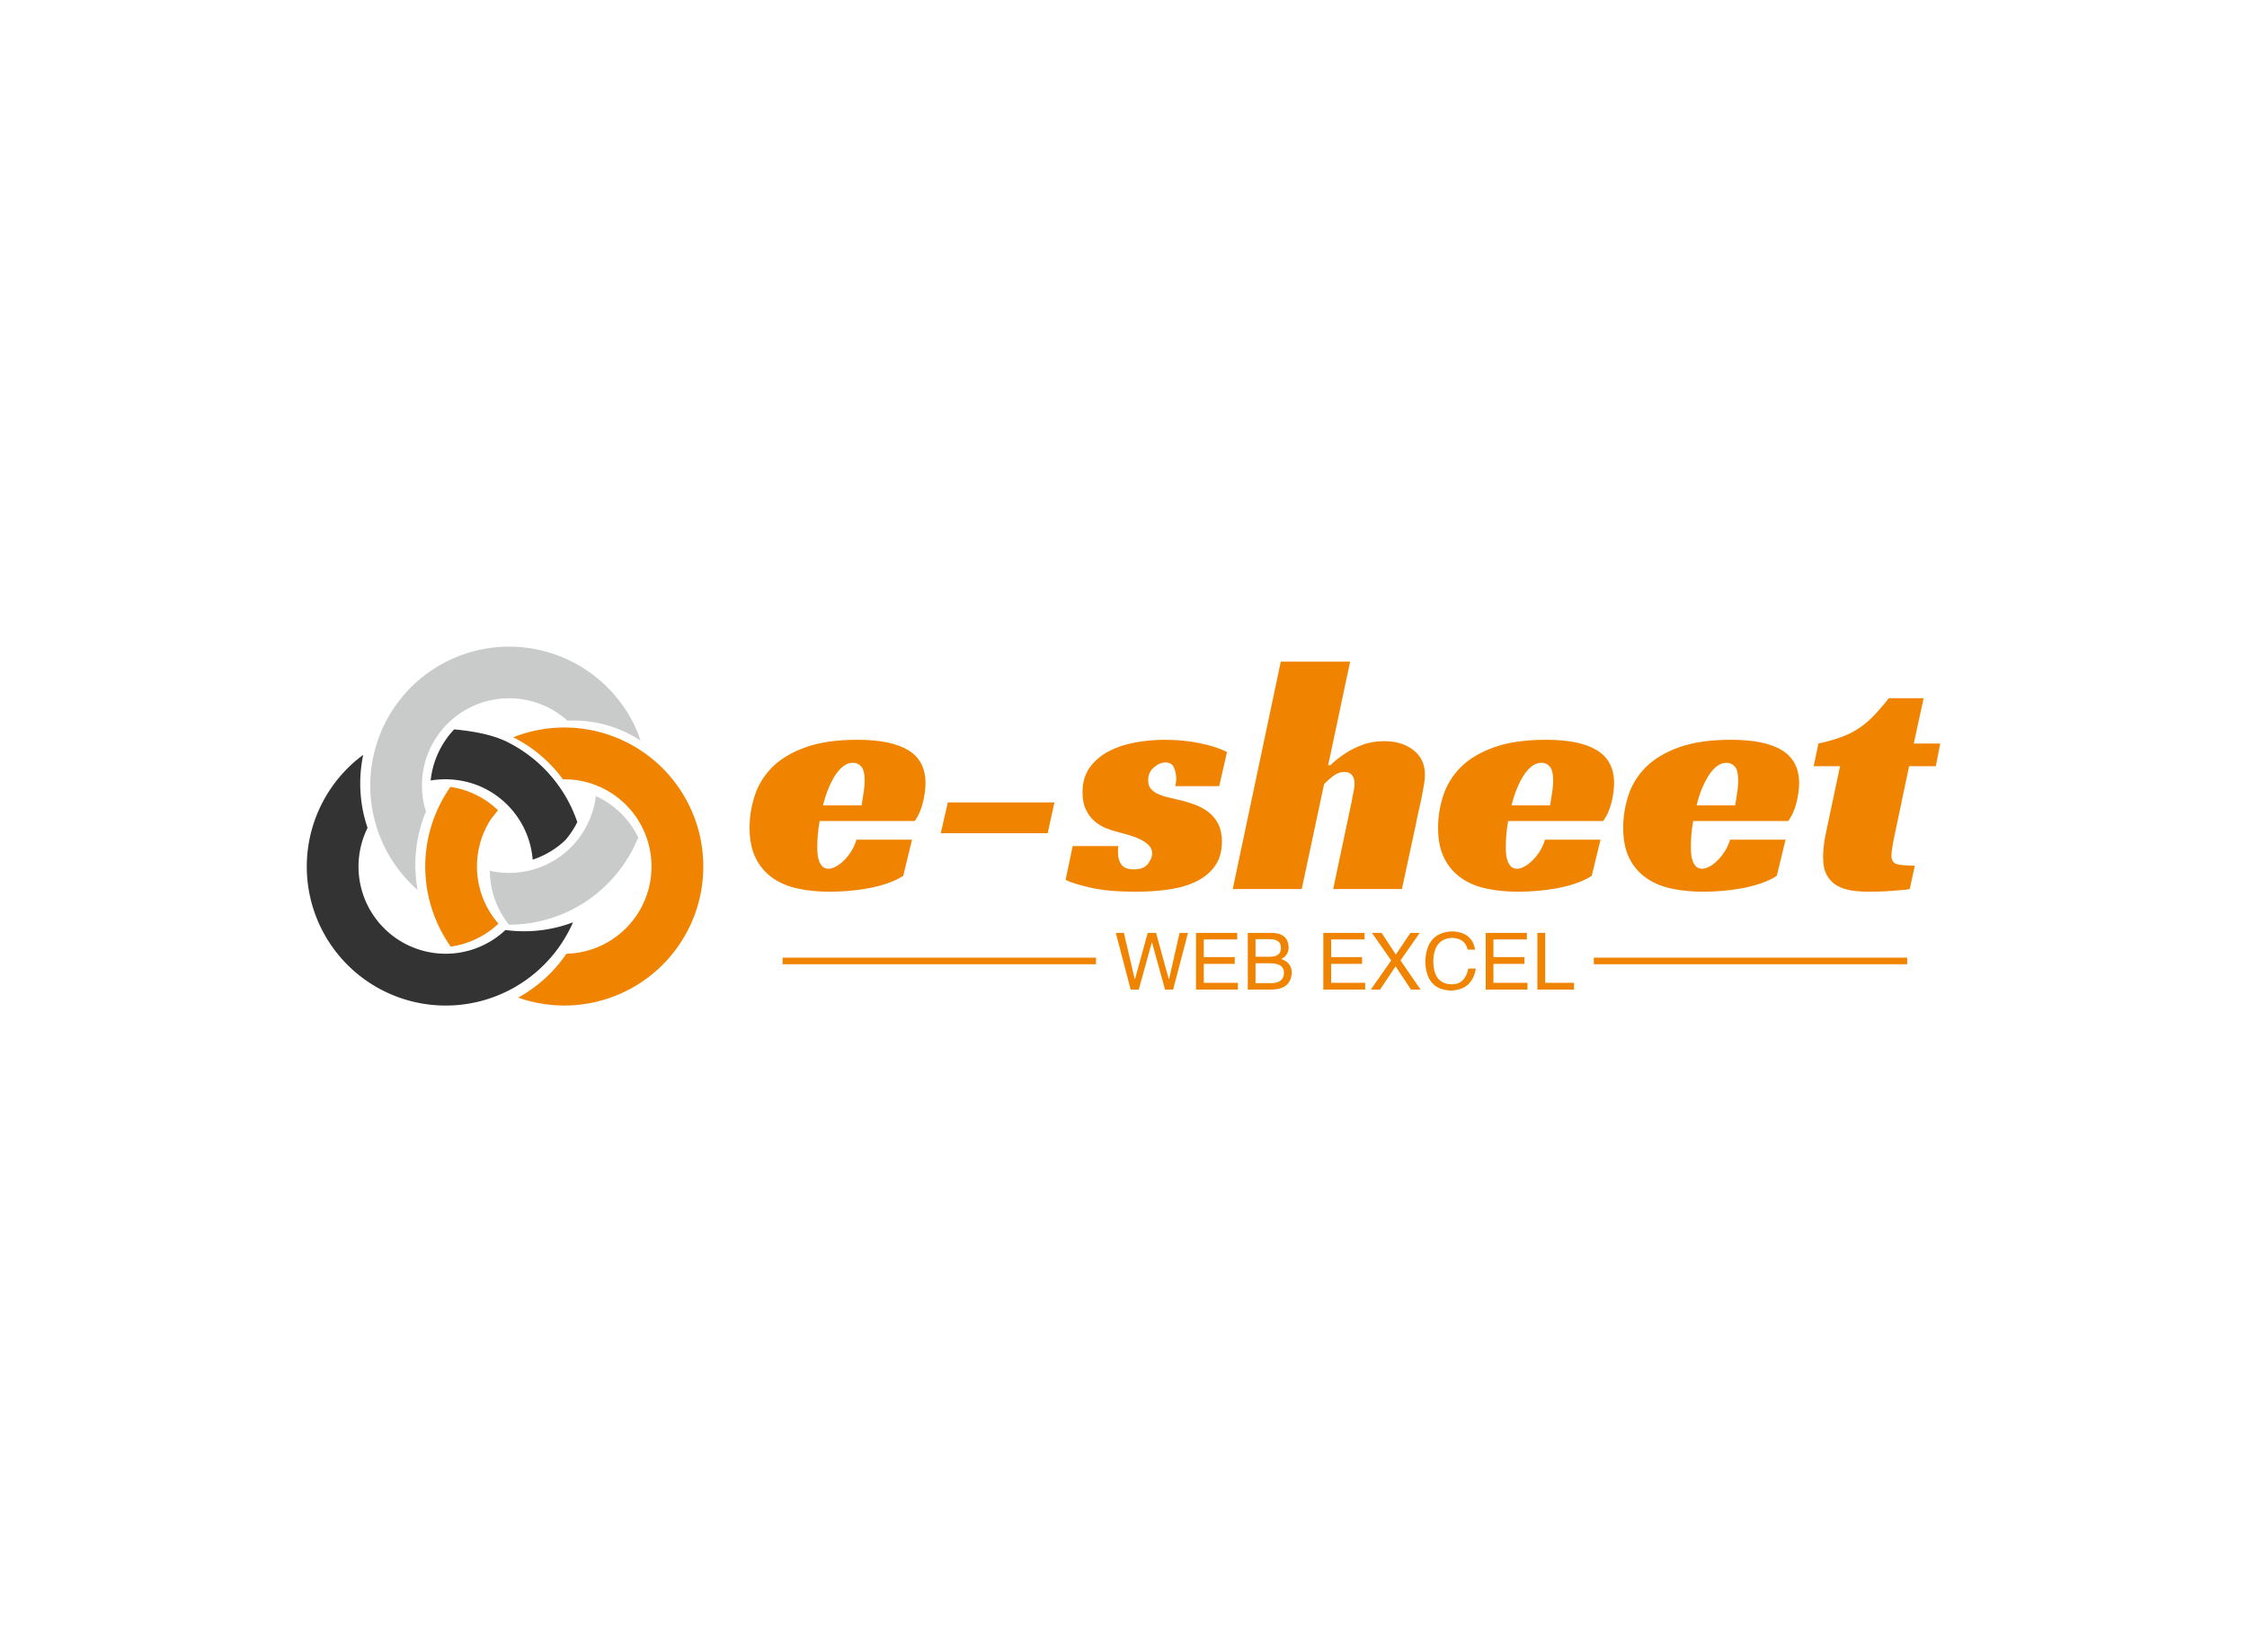 <svg version="1.0" xmlns="http://www.w3.org/2000/svg" xmlns:xlink="http://www.w3.org/1999/xlink" width="100%" height="100%" viewBox="0 0 340 250" preserveAspectRatio="xMidYMid meet" color-interpolation-filters="sRGB" style="margin: auto;">
    <rect x="0" y="0" width="100%" height="100%" fill="#fff" fill-opacity="1" class="background"></rect>
    <rect  x="0" y="0" width="100%" height="100%" fill="#ffffff" fill-opacity="1" class="watermarklayer"></rect>
    <g fill="#f08300" transform="translate(46.42,97.846)">
        <g class="iconsvg-imagesvg" transform="translate(0,0)"><g>
            <rect fill="#f08300" fill-opacity="0" stroke-width="2" x="0" y="0" width="60" height="54.307" class="image-rect"></rect>
            <svg x="0" y="0" width="60" height="54.307" style="overflow: visible;"><svg xmlns="http://www.w3.org/2000/svg" viewBox="0.018 -0.015 134.936 122.135">
                <g>
                <g fill-rule="evenodd"><path d="M49 102.05a47.13 47.13 0 0 1-.1-54.34c.77.12 1.54.26 2.31.44a29.49 29.49 0 0 1 13.87 7.5c-.55.71-2.21 2.79-2.37 3a29.59 29.59 0 0 0 2.52 35.59A29.45 29.45 0 0 1 49 102.05zM90.1 27.57a47.3 47.3 0 1 1-18.16 91.85 47.39 47.39 0 0 0 16.42-14.93 29.69 29.69 0 0 0 .84-59.33c-.67 0-1.34-.05-2 0a47.25 47.25 0 0 0-16.92-14.33 46.86 46.86 0 0 1 19.82-3.26z" fill="#f08300"></path>
                    <path d="M42.18 45.53a30.46 30.46 0 0 1 16.14 1.71 29.79 29.79 0 0 1 18.57 25.23A29.62 29.62 0 0 0 88 65.83a29.72 29.72 0 0 0 4.08-6.15 47.61 47.61 0 0 0-23.69-27.19c-4.8-2.41-11.13-3.7-18.22-4.35a29.83 29.83 0 0 0-8 17.39zM67.63 96.4A29.66 29.66 0 0 1 20.7 61.66a47.11 47.11 0 0 1-1.48-24.86 47.28 47.28 0 1 0 71.39 57 47.13 47.13 0 0 1-23 2.61z" fill="#333333"></path><path d="M70.08 0a47.42 47.42 0 0 1 42.52 29.16c.17.4.81 2.38 1 2.79a41.82 41.82 0 0 0-24.88-6.78 29.66 29.66 0 0 0-48.15 30.92 47.35 47.35 0 0 0-2.82 26.73A47.27 47.27 0 0 1 70.08 0zm-7.75 76.25a29.2 29.2 0 0 0 5.86.73A29.76 29.76 0 0 0 98.4 50.82a29.88 29.88 0 0 1 14.41 14.08 47.44 47.44 0 0 1-44 29.7 30.39 30.39 0 0 1-2.5-3.67 29.44 29.44 0 0 1-4-14.69z" fill="#c9caca"></path>
                </g>
                </g></svg></svg> <!----></g></g>
        <g transform="translate(67,2.272)">
            <g data-gra="path-name" fill-rule="" class="tp-name iconsvg-namesvg" transform="translate(0,0)"><g transform="scale(1)"><g>
                <path d="M25.55-10.29L11.16-10.29Q10.96-9.16 10.88-8.14 10.8-7.12 10.8-6.3L10.8-6.3Q10.8-5.84 10.85-5.27 10.9-4.71 11.08-4.22 11.26-3.74 11.6-3.4 11.93-3.07 12.54-3.07L12.54-3.07Q13-3.07 13.59-3.38 14.18-3.69 14.77-4.25 15.36-4.81 15.9-5.63 16.43-6.45 16.74-7.47L16.74-7.47 25.14-7.47 23.81-2Q22.78-1.33 21.45-0.87 20.12-0.41 18.63-0.13 17.15 0.15 15.61 0.28 14.08 0.41 12.7 0.41L12.7 0.41Q10.14 0.41 7.94-0.05 5.73-0.51 4.1-1.64 2.46-2.76 1.51-4.63 0.56-6.5 0.56-9.27L0.56-9.27Q0.56-11.77 1.36-14.18 2.15-16.59 4.02-18.46 5.89-20.32 9.04-21.45 12.18-22.58 16.89-22.58L16.89-22.58Q22.01-22.58 24.6-20.99 27.18-19.4 27.18-16.02L27.18-16.02Q27.18-14.64 26.77-13.03 26.37-11.42 25.55-10.29L25.55-10.29ZM17.97-16.38L17.97-16.38Q17.97-17.97 17.46-18.53 16.95-19.1 16.23-19.1L16.23-19.1Q15.41-19.1 14.72-18.56 14.03-18.02 13.46-17.12 12.9-16.23 12.44-15.08 11.98-13.92 11.67-12.65L11.67-12.65 17.51-12.65Q17.61-13.26 17.71-13.92L17.71-13.92Q17.82-14.49 17.89-15.15 17.97-15.82 17.97-16.38ZM29.49-8.45L30.56-13.11 46.69-13.11 45.67-8.45 29.49-8.45ZM71.62-15.56L64.97-15.56Q65.02-15.82 65.07-16.08 65.12-16.33 65.12-16.64L65.12-16.64Q65.12-17.56 64.79-18.35 64.45-19.15 63.48-19.15L63.48-19.15Q62.61-19.15 61.74-18.4 60.87-17.66 60.87-16.43L60.87-16.43Q60.87-15.61 61.31-15.13 61.74-14.64 62.46-14.33 63.17-14.03 64.07-13.82 64.97-13.62 65.84-13.41L65.84-13.41Q67.06-13.11 68.17-12.67 69.27-12.24 70.14-11.52 71.01-10.8 71.52-9.75 72.03-8.7 72.03-7.17L72.03-7.17Q72.03-5.02 71.03-3.56 70.03-2.1 68.27-1.2 66.5-0.31 64.12 0.05 61.74 0.41 59.03 0.41L59.03 0.41Q54.88 0.41 52.17-0.2 49.45-0.82 48.38-1.38L48.38-1.38 49.45-6.5 56.37-6.5Q56.31-6.25 56.31-6.02 56.31-5.78 56.31-5.53L56.31-5.53Q56.31-4.35 56.85-3.66 57.39-2.97 58.72-2.97L58.72-2.97Q60.2-2.97 60.84-3.81 61.48-4.66 61.48-5.38L61.48-5.38Q61.48-6.09 60.95-6.63 60.41-7.17 59.59-7.55 58.77-7.94 57.77-8.22 56.77-8.5 55.85-8.75L55.85-8.75Q55.19-8.91 54.34-9.27 53.5-9.62 52.73-10.29 51.96-10.96 51.45-12.01 50.94-13.05 50.94-14.64L50.94-14.64Q50.94-16.89 52.04-18.4 53.14-19.91 54.91-20.84 56.67-21.76 58.9-22.17 61.13-22.58 63.38-22.58L63.38-22.58Q66.19-22.58 68.7-22.06 71.21-21.55 72.8-20.73L72.8-20.73 71.62-15.56ZM91.43-34.4L88.11-18.74 88.46-18.74Q89.44-19.71 90.72-20.53L90.72-20.53Q91.79-21.25 93.28-21.81 94.76-22.37 96.6-22.37L96.6-22.37Q99.27-22.37 101.01-21.02 102.75-19.66 102.75-17.3L102.75-17.3Q102.75-16.59 102.59-15.69 102.44-14.8 102.24-13.8 102.03-12.8 101.8-11.8 101.57-10.8 101.42-9.98L101.42-9.98 99.27 0 88.87 0 91.69-13.36Q91.79-14.03 91.95-14.72 92.1-15.41 92.1-15.97L92.1-15.97Q92.1-16.74 91.72-17.23 91.33-17.71 90.56-17.71L90.56-17.71Q89.64-17.71 88.8-17.05 87.95-16.38 87.49-15.87L87.49-15.87 84.11 0 73.67 0 80.94-34.4 91.43-34.4ZM129.73-10.29L115.34-10.29Q115.14-9.16 115.06-8.14 114.98-7.12 114.98-6.3L114.98-6.3Q114.98-5.84 115.03-5.27 115.09-4.71 115.26-4.22 115.44-3.74 115.78-3.4 116.11-3.07 116.72-3.07L116.72-3.07Q117.18-3.07 117.77-3.38 118.36-3.69 118.95-4.25 119.54-4.81 120.08-5.63 120.61-6.45 120.92-7.47L120.92-7.47 129.32-7.47 127.99-2Q126.96-1.33 125.63-0.87 124.3-0.41 122.82-0.13 121.33 0.15 119.8 0.28 118.26 0.41 116.88 0.41L116.88 0.41Q114.32 0.41 112.12-0.05 109.91-0.51 108.28-1.64 106.64-2.76 105.69-4.63 104.74-6.5 104.74-9.27L104.74-9.27Q104.74-11.77 105.54-14.18 106.33-16.59 108.2-18.46 110.07-20.32 113.22-21.45 116.37-22.58 121.08-22.58L121.08-22.58Q126.19-22.58 128.78-20.99 131.37-19.4 131.37-16.02L131.37-16.02Q131.37-14.64 130.96-13.03 130.55-11.42 129.73-10.29L129.73-10.29ZM122.15-16.38L122.15-16.38Q122.15-17.97 121.64-18.53 121.13-19.1 120.41-19.1L120.41-19.1Q119.59-19.1 118.9-18.56 118.21-18.02 117.65-17.12 117.08-16.23 116.62-15.08 116.16-13.92 115.85-12.65L115.85-12.65 121.69-12.65Q121.79-13.26 121.89-13.92L121.89-13.92Q122-14.49 122.07-15.15 122.15-15.82 122.15-16.38ZM157.73-10.29L143.34-10.29Q143.14-9.16 143.06-8.14 142.99-7.12 142.99-6.3L142.99-6.3Q142.99-5.84 143.04-5.27 143.09-4.71 143.27-4.22 143.45-3.74 143.78-3.4 144.11-3.07 144.73-3.07L144.73-3.07Q145.19-3.07 145.78-3.38 146.37-3.69 146.95-4.25 147.54-4.81 148.08-5.63 148.62-6.45 148.92-7.47L148.92-7.47 157.32-7.47 155.99-2Q154.97-1.33 153.63-0.87 152.3-0.41 150.82-0.13 149.33 0.15 147.8 0.28 146.26 0.41 144.88 0.41L144.88 0.41Q142.32 0.41 140.12-0.05 137.92-0.51 136.28-1.64 134.64-2.76 133.69-4.63 132.75-6.5 132.75-9.27L132.75-9.27Q132.75-11.77 133.54-14.18 134.33-16.59 136.2-18.46 138.07-20.32 141.22-21.45 144.37-22.58 149.08-22.58L149.08-22.58Q154.2-22.58 156.78-20.99 159.37-19.4 159.37-16.02L159.37-16.02Q159.37-14.64 158.96-13.03 158.55-11.42 157.73-10.29L157.73-10.29ZM150.15-16.38L150.15-16.38Q150.15-17.97 149.64-18.53 149.13-19.1 148.41-19.1L148.41-19.1Q147.59-19.1 146.9-18.56 146.21-18.02 145.65-17.12 145.09-16.23 144.62-15.08 144.16-13.92 143.86-12.65L143.86-12.65 149.69-12.65Q149.8-13.26 149.9-13.92L149.9-13.92Q150-14.49 150.08-15.15 150.15-15.82 150.15-16.38ZM161.57-18.58L162.29-22.01Q164.18-22.42 165.61-22.94 167.05-23.45 168.25-24.22 169.45-24.98 170.55-26.11 171.66-27.24 172.94-28.87L172.94-28.87 178.21-28.87 176.72-22.01 180.72-22.01 180.05-18.58 176.01-18.58 173.91-8.6Q173.65-7.42 173.5-6.5 173.34-5.58 173.34-5.07L173.34-5.07Q173.34-4.04 174.09-3.79 174.83-3.53 176.88-3.53L176.88-3.53 176.11 0Q175.75 0.1 175.01 0.15 174.27 0.2 173.37 0.28 172.47 0.36 171.53 0.38 170.58 0.41 169.86 0.41L169.86 0.41Q168.58 0.41 167.35 0.23 166.13 0.05 165.15-0.49 164.18-1.02 163.59-2.05 163-3.07 163-4.81L163-4.81Q163-5.43 163.08-6.35 163.16-7.27 163.41-8.4L163.41-8.4 165.56-18.58 161.57-18.58Z" transform="translate(-0.56, 34.4)"></path></g> <!----> <!----> <!----> <!----> <!----> <!----> <!----></g></g> <g data-gra="path-slogan" fill-rule="" class="tp-slogan iconsvg-slogansvg" fill="#f08300" transform="translate(5,40.81)"><rect x="0" height="1" y="3.975" width="47.415"></rect> <rect height="1" y="3.975" width="47.415" x="122.745"></rect> <g transform="translate(50.415,0)"><g transform="scale(1)"><path d="M5.67-7.13L5.63-7.13L3.66 0L2.44 0L0.19-8.58L1.41-8.58L3.05-1.59L3.09-1.59L5.02-8.58L6.28-8.58L8.20-1.59L8.25-1.59L9.84-8.58L11.11-8.58L8.86 0L7.64 0L5.67-7.13ZM13.50-1.03L18.66-1.03L18.66 0L12.33 0L12.33-8.58L18.56-8.58L18.56-7.59L13.50-7.59L13.50-4.92L18.19-4.92L18.19-3.89L13.50-3.89L13.50-1.03ZM23.39-7.64L21.33-7.64L21.33-4.97L23.39-4.97Q25.22-4.92 25.17-6.38L25.17-6.38Q25.17-7.64 23.39-7.64L23.39-7.64ZM23.86 0L20.16 0L20.16-8.58L23.95-8.58Q26.25-8.48 26.34-6.42L26.34-6.42Q26.34-5.16 25.22-4.64L25.22-4.64Q26.81-4.08 26.81-2.53L26.81-2.53Q26.67-0.09 23.86 0L23.86 0ZM23.58-3.98L21.33-3.98L21.33-0.98L23.81-0.98Q25.59-1.03 25.64-2.53L25.64-2.53Q25.64-3.98 23.58-3.98L23.58-3.98ZM32.77-1.03L37.92-1.03L37.92 0L31.59 0L31.59-8.58L37.83-8.58L37.83-7.59L32.77-7.59L32.77-4.92L37.45-4.92L37.45-3.89L32.77-3.89L32.77-1.03ZM46.17-8.58L43.27-4.41L46.31 0L44.86 0L42.52-3.52L40.17 0L38.77 0L41.86-4.41L38.95-8.58L40.41-8.58L42.56-5.30L44.77-8.58L46.17-8.58ZM54.56-6.05L54.56-6.05L53.44-6.05Q53.02-7.78 51.05-7.83L51.05-7.83Q48.33-7.69 48.23-4.36L48.23-4.36Q48.23-0.80 51.09-0.80L51.09-0.80Q53.06-0.84 53.53-3.19L53.53-3.19L54.66-3.19Q54.14 0.05 50.86 0.14L50.86 0.14Q47.11 0 47.02-4.31L47.02-4.31Q47.20-8.63 51.05-8.81L51.05-8.81Q54.09-8.72 54.56-6.05ZM57.33-1.03L62.48-1.03L62.48 0L56.16 0L56.16-8.58L62.39-8.58L62.39-7.59L57.33-7.59L57.33-4.92L62.02-4.92L62.02-3.89L57.33-3.89L57.33-1.03ZM63.98-8.58L65.16-8.58L65.16-1.03L69.52-1.03L69.52 0L63.98 0L63.98-8.58Z" transform="translate(-0.188, 8.812)"></path>
        </g></g
        ></g></g></g><defs></defs></svg>